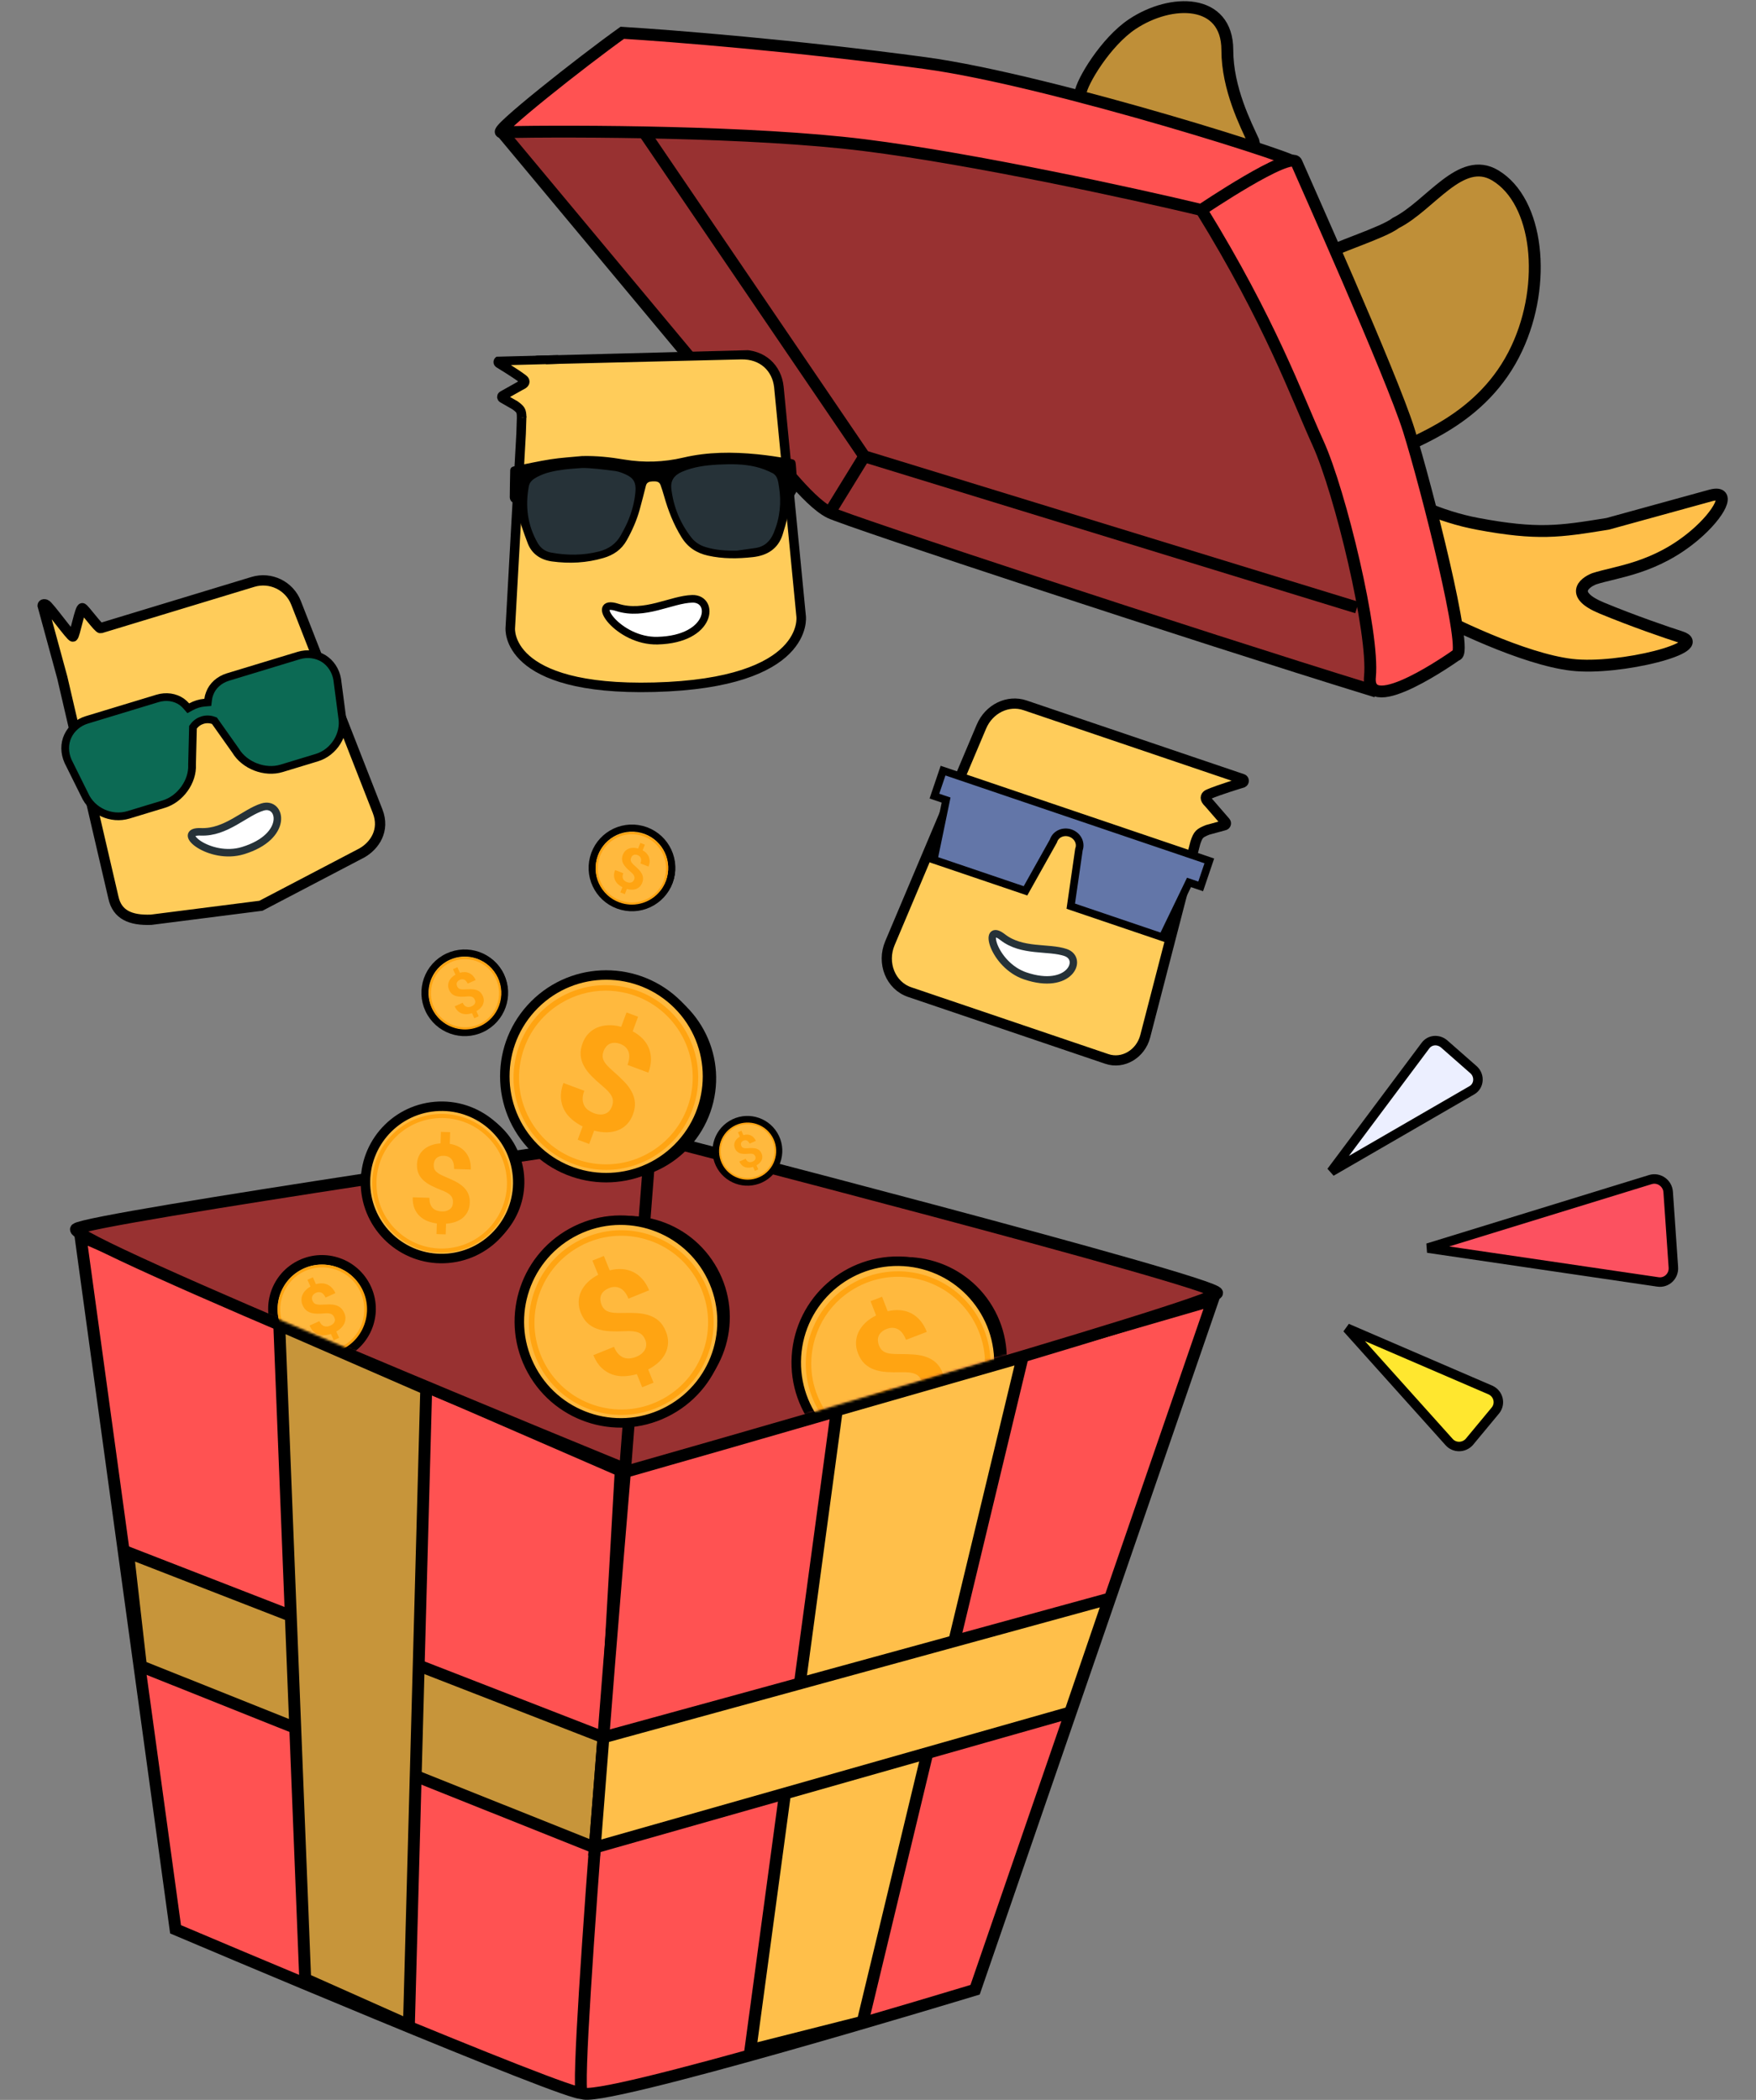 <svg width="740" height="885" viewBox="0 0 740 885" fill="none" xmlns="http://www.w3.org/2000/svg">
<rect x="0" y="0" width="740" height="885" fill="#808080" stroke="none"/>
<path d="M601.666 526.007L695.476 497.135C699.059 496.03 702.713 498.622 702.985 502.336L705.181 534.104C705.453 537.819 702.31 540.809 698.673 540.269L601.666 526.007Z" fill="#FC5160" stroke="black" stroke-width="4"/>
<path d="M567.629 559.768L610.726 607.806C612.958 610.266 616.854 610.215 619.129 607.76L630.188 594.43C632.5 591.568 631.453 587.372 628.112 585.835L567.629 559.768Z" fill="#FFE72F" stroke="black" stroke-width="4"/>
<path d="M561.004 493.775L600.717 440.654C602.586 438.162 606.095 437.87 608.567 439.942L621.074 450.933C623.711 453.43 623.318 457.698 620.287 459.469L561.004 493.775Z" fill="#ECEFFF" stroke="black" stroke-width="4"/>
<path d="M33.914 520.955L73.981 813.098C73.981 813.098 243.355 885.01 245.176 882.013C246.998 879.017 261.567 619.834 261.567 619.834L33.914 520.955Z" fill="#FF5252" stroke="black" stroke-width="5"/>
<path d="M511.088 547.921L263.4 619.833C263.4 619.833 241.525 877.518 245.177 882.012C249.699 887.578 410.92 838.566 410.92 838.566L511.088 547.921Z" fill="#FF5252" stroke="black" stroke-width="5"/>
<path d="M274.316 479C274.316 479 37.556 513.465 32.093 517.952C26.629 522.44 265.21 619.828 265.21 619.828C265.21 619.828 512.897 549.408 512.897 544.919C512.897 540.431 274.316 479 274.316 479Z" fill="#983131" stroke="black" stroke-width="5"/>
<path d="M274.318 479.008L263.391 619.836" stroke="black" stroke-width="5"/>
<path d="M254.281 732.196L53.945 654.291L59.409 702.232L250.638 778.639L254.281 732.196Z" fill="#C7953A" stroke="black" stroke-width="5"/>
<path d="M430.942 571.893L352.629 594.365L316.204 864.035L363.556 852.05L430.942 571.893Z" fill="#FFBF4A" stroke="black" stroke-width="5"/>
<path d="M179.609 585.375L117.688 558.408L128.615 834.071L172.324 853.547L179.609 585.375Z" fill="#C7953A" stroke="black" stroke-width="5"/>
<path d="M467.367 673.766L254.283 732.195L250.64 778.638L450.976 721.708L467.367 673.766Z" fill="#FFBF4A" stroke="black" stroke-width="5"/>
<path d="M477.144 10.182C465.969 17.635 455.896 34.468 455.289 39.324C457.11 50.251 461.117 73.561 462.574 79.389C464.031 85.217 491.107 101.244 504.462 108.529L546.351 168.629L588.239 190.484C594.917 185.627 624.85 177.597 639.233 146.774C651.982 119.456 648.34 84.853 630.127 73.925C615.557 65.183 602.809 86.67 588.239 93.955C582.775 98.204 562.742 104.158 555.457 108.529C546.351 113.992 544.529 90.316 537.244 79.389C531.417 70.647 528.745 62.391 528.138 59.355C525.103 52.678 517.211 37.396 517.211 21.107C517.211 -0.752 493.535 -0.75 477.144 10.182Z" fill="#BF8F38" stroke="black" stroke-width="5"/>
<path d="M622.692 220.767C606.363 217.71 591.647 210.384 588.241 206.869L597.702 255.357C610.846 262.648 642.173 277.82 662.329 280.183C682.484 282.547 721.301 272.618 708.204 268.449C702.746 266.712 688.467 261.842 675.008 256.262C661.549 250.681 667.294 245.702 671.849 243.911C681.109 240.915 697.516 239.653 714.154 225.57C724.704 216.64 729.952 206.49 721.13 208.746L677.481 220.767L676.782 220.88C657.399 224.004 648.04 225.513 622.692 220.767Z" fill="#FFBF4A" stroke="black" stroke-width="5"/>
<path d="M291.378 164.983C299.24 152.208 306.553 152.841 305.946 148.592L335.087 183.195C335.087 183.195 318.696 203.229 309.59 215.977C300.484 228.726 279.329 237.057 267.699 237.832C256.069 238.607 248.881 237.832 247.666 237.832C238.56 237.832 258.794 225.691 265.878 219.62C278.629 208.692 276.808 201.407 276.808 199.586C276.808 197.605 260.415 203.229 247.666 203.229C229.454 203.229 223.992 201.407 223.992 195.944C223.992 192.301 276.808 188.659 291.378 164.983Z" fill="#FFBF4A" stroke="black" stroke-width="5"/>
<path d="M349.663 215.978C356.948 219.62 504.467 268.186 577.316 290.648L584.601 254.224L553.64 148.592L511.752 81.207L457.115 66.637L342.378 48.425L231.283 42.961L213.07 57.531L322.344 188.659C325.987 191.088 339.889 211.091 349.663 215.978Z" fill="#983131" stroke="black" stroke-width="5"/>
<path d="M364.23 61.171C317.606 55.343 242.815 55.1 211.247 55.707C207.605 55.707 245.243 25.961 262.241 13.82C282.275 15.034 335.819 19.283 389.727 26.568C443.636 33.853 557.282 70.278 544.532 68.457L506.286 88.49C478.36 81.812 410.853 66.999 364.23 61.171Z" fill="#FF5252" stroke="black" stroke-width="5"/>
<path d="M593.704 181.354C586.419 158.042 548.678 73.919 546.352 68.457C544.027 62.995 506.285 88.471 506.285 88.471C535.425 135.819 546.352 166.78 555.458 186.813C564.818 207.404 579.134 266.947 577.313 285.16C575.492 303.372 613.738 276.058 613.738 276.058C619.201 276.058 600.989 204.666 593.704 181.354Z" fill="#FF5252" stroke="black" stroke-width="5"/>
<path d="M271.352 55.709L364.234 192.301L571.855 256.044" stroke="black" stroke-width="5"/>
<path d="M364.234 192.301L349.664 215.977" stroke="black" stroke-width="5"/>
<path d="M124.751 254.055L159.128 341.879C162.29 349.96 157.836 356.421 152.521 359.452L109.969 381.729L63.708 387.627C54.895 387.968 49.377 385.461 47.802 378.315L26.248 285.564L17.973 255.199C17.973 255.199 17.996 254.342 19.27 254.805C20.544 255.268 29.953 268.515 30.732 268.279C31.51 268.042 33.742 255.795 34.757 256.337C35.772 256.879 41.63 264.969 42.409 264.732L47.599 263.156L106.571 245.245C114.003 242.988 121.92 246.825 124.751 254.055Z" fill="#FFCC5A" stroke="black" stroke-width="4.339" stroke-miterlimit="10"/>
<g clip-path="url(#clip0_44_13)">
<path d="M35.705 335.007L35.691 334.976L35.676 334.946L28.705 320.899C27.071 317.255 27.088 313.434 28.576 310.244C30.084 307.01 32.975 304.489 36.561 303.4L66.339 294.356C70.009 293.241 73.725 293.792 76.583 295.774C77.281 296.298 77.917 296.858 78.483 297.513L79.343 298.506L80.495 297.875C82.299 296.887 84.264 296.292 86.252 296.125L87.568 296.014L87.731 294.704C87.838 293.84 88.055 293.031 88.378 292.225L88.383 292.211L88.388 292.197C89.606 288.982 92.382 286.447 96.118 285.312L125.896 276.268C129.48 275.18 133.281 275.666 136.331 277.511C139.309 279.357 141.442 282.534 142.097 286.25L144.185 302.209L144.19 302.244L144.196 302.279C145.457 309.474 140.763 317.102 133.543 319.295L118.653 323.817C111.626 325.951 103.059 322.639 99.282 316.36L99.251 316.308L99.216 316.259L90.667 304.176L90.369 303.754L89.881 303.582C86.902 302.529 83.523 303.555 81.633 306.087L81.323 306.502L81.31 307.02L80.931 322.193L80.93 322.255L80.933 322.317C81.291 329.285 76.069 336.75 69.023 338.89L54.134 343.412C46.88 345.615 38.774 341.892 35.705 335.007Z" fill="#0C6A54" stroke="black" stroke-width="3.254"/>
<path d="M110.642 340.11C103.162 342.382 95.26 351.013 84.646 350.573C73.4 350.106 88.346 362.754 102.349 358.501C121.798 352.594 118.681 337.669 110.642 340.11Z" fill="white" stroke="#263238" stroke-width="3.163"/>
</g>
<g clip-path="url(#clip1_44_13)">
<path d="M328.227 163.067L337.61 259.752C337.61 259.752 341.498 287.93 275.7 289.632C212.487 291.268 215.039 264.681 215.039 264.681L219.6 182.773L220.177 165.02C220.478 155.748 220.377 151.841 230.341 151.477C234.327 151.332 234.788 151.362 237.701 151.287L312.219 149.464C321.425 149.226 327.382 155.177 328.227 163.067Z" fill="#FFCC5A" stroke="black" stroke-width="4.012" stroke-miterlimit="10"/>
<path d="M210.584 151.972L230.111 151.466C230.134 177.186 219.845 175.903 219.845 175.903C219.77 173.017 219.428 172.592 217.04 170.82L211.804 167.817C211.382 167.581 211.389 166.991 211.808 166.754L219.17 162.619L220.296 162.022C221.499 161.266 221.28 160.444 220.549 159.86C220.54 159.856 220.535 159.848 220.526 159.843C217.401 157.41 210.182 153.053 210.182 153.053C209.743 152.683 210.002 151.987 210.584 151.972Z" fill="#FFCC5A"/>
<path d="M235.246 151.333L210.584 151.972C210.002 151.987 209.743 152.683 210.182 153.053C210.182 153.053 217.4 157.41 220.526 159.843C220.535 159.848 220.54 159.856 220.549 159.86C221.28 160.444 221.499 161.266 220.296 162.022L219.17 162.619L211.808 166.754C211.389 166.991 211.382 167.581 211.804 167.817L217.04 170.82C219.428 172.592 219.77 173.017 219.845 175.903" stroke="black" stroke-width="4.013" stroke-miterlimit="10"/>
<path d="M291.734 252.372C282.861 252.602 271.608 259.666 260.123 255.981C247.955 252.076 260.497 270.432 277.108 270.002C300.178 269.405 301.27 252.125 291.734 252.372Z" fill="white" stroke="black" stroke-width="3.21"/>
<path d="M228.39 197.446L219.772 204.879L219.896 209.681L221.849 223.248L226.633 232.737L236.033 234.897L252.04 234.483L262.04 228.884L268.098 215.376L269.353 201.994L265.206 196.494L252.338 194.424L238.465 194.783L228.39 197.446Z" fill="#263238" stroke="black" stroke-width="0.573"/>
<path d="M322.039 195.293L331.03 202.27L331.154 207.073L329.906 220.723L325.619 230.446L316.343 233.089L300.336 233.503L290.06 228.429L283.312 215.253L281.366 201.953L285.223 196.246L297.966 193.513L311.839 193.154L322.039 195.293Z" fill="#263238" stroke="black" stroke-width="0.573"/>
<path d="M332.457 193.303C328.02 192.592 323.559 191.881 319.08 191.446C308.645 190.415 298.238 190.434 287.942 192.853C279.706 194.793 271.401 195.058 263.029 193.673C257.163 192.673 251.256 192.05 245.295 192.204C240.863 192.644 236.402 192.885 232.002 193.575C226.831 194.384 221.72 195.543 216.579 196.552C215.586 196.753 215.025 197.268 215.003 198.345C214.951 202.101 214.823 205.859 214.821 209.639C214.838 210.289 215.237 211.23 215.768 211.517C216.782 212.117 216.954 212.988 217.253 213.932C218.932 218.995 220.488 224.136 222.438 229.092C224.202 233.602 228.007 235.982 232.591 236.614C239.905 237.602 247.209 237.262 254.343 235.15C258.529 233.916 261.891 231.676 264.109 227.713C266.4 223.624 268.286 219.37 269.543 214.882C270.504 211.502 271.314 208.077 272.199 204.675C272.584 203.163 273.777 202.932 275.073 202.873C276.445 202.838 277.817 202.827 278.384 204.465C278.897 205.953 279.41 207.467 279.824 208.983C281.555 215.121 283.828 220.995 287.214 226.44C289.845 230.702 293.551 233.084 298.321 234.163C304.598 235.577 310.91 235.489 317.232 234.8C323.28 234.143 327.899 231.32 329.815 225.287C331.384 220.34 332.575 215.253 333.944 210.261C334.08 209.732 334.467 209.272 334.729 208.764C335.156 207.927 335.933 207.081 335.937 206.255C335.902 202.977 335.717 199.702 335.433 196.455C335.19 193.808 335.088 193.711 332.457 193.303ZM267.793 207.067C267.435 211.557 266.248 215.843 264.483 219.969C263.659 221.868 262.658 223.696 261.657 225.524C259.63 229.206 256.492 231.365 252.425 232.421C245.73 234.122 239.016 234.12 232.27 232.893C229.738 232.433 227.829 231.03 226.548 228.785C222.287 221.311 221.281 213.302 222.861 204.925C223.235 202.988 224.68 201.924 226.28 201.057C229.874 199.112 233.824 198.409 237.804 197.88C240.267 197.566 242.735 197.452 245.2 197.238C245.178 197.339 245.223 197.137 245.2 197.238C248.403 197.155 254.677 197.894 259.361 198.524C260.839 198.736 262.327 199.348 263.716 199.963C267.024 201.455 268.074 203.43 267.793 207.067ZM326.029 224.634C324.548 228.152 322.135 230.417 318.281 230.968C315.695 231.335 313.083 231.703 310.497 232.07C306.057 232.16 301.681 231.873 297.405 230.582C294.965 229.844 292.909 228.545 291.335 226.533C286.636 220.497 283.813 213.636 282.917 206.05C282.502 202.531 284.091 200.287 287.374 198.85C292.261 196.721 297.436 196.087 302.67 195.801C308.004 195.538 313.37 195.499 318.569 196.766C320.98 197.355 323.375 198.269 325.576 199.414C327.727 200.535 327.914 202.933 328.269 205.101C329.367 211.832 328.662 218.333 326.029 224.634Z" fill="black"/>
</g>
<g clip-path="url(#clip2_44_13)">
<path d="M375.043 397.491L413.595 306.23C416.769 298.718 424.765 294.802 431.956 297.24L492.685 317.831L501.739 320.901L523.655 328.331C524.308 328.553 524.328 329.517 523.685 329.828C523.685 329.828 513.797 332.783 509.301 334.749C509.289 334.751 509.28 334.76 509.268 334.762C508.21 335.24 507.64 336.196 508.705 337.563L509.746 338.704L516.457 346.456C516.839 346.899 516.615 347.641 516.043 347.791L508.933 349.737C505.533 351.13 504.978 351.544 503.759 355.139L482.622 436.753C480.687 444.192 473.244 448.59 466.47 446.293L383.359 418.114C375.329 415.391 371.496 405.888 375.043 397.491Z" fill="#FFCC5A" stroke="black" stroke-width="3.072" stroke-miterlimit="10"/>
<path d="M375.027 397.497L413.579 306.236C416.753 298.723 424.749 294.808 431.941 297.246L492.67 317.837L501.724 320.907L523.639 328.337C524.292 328.559 524.312 329.522 523.669 329.834C523.669 329.834 513.781 332.789 509.285 334.755C509.273 334.757 509.264 334.766 509.252 334.768C508.195 335.246 507.624 336.202 508.689 337.569L509.73 338.71L516.441 346.462C516.823 346.905 516.599 347.647 516.028 347.797L508.918 349.743C505.517 351.136 504.962 351.55 503.743 355.145L482.606 436.759C480.672 444.198 473.229 448.596 466.454 446.299L383.343 418.119C375.313 415.397 371.48 405.894 375.027 397.497Z" stroke="black" stroke-width="4.291" stroke-miterlimit="10"/>
<path d="M449.042 401.431C441.831 398.986 430.677 401.337 422.524 394.966C413.885 388.217 418.542 406.71 432.042 411.287C450.792 417.644 456.792 404.059 449.042 401.431Z" fill="white" stroke="#263238" stroke-width="3.118"/>
<path d="M398.407 338.582L398.695 337.189L397.348 336.733L393.772 335.52L397.414 324.779L509.622 362.824L505.981 373.565L502.405 372.353L501.058 371.896L500.439 373.177L489.889 395.014L451.234 381.908L454.677 358.03L454.725 357.886C455.192 356.511 455.016 355.024 454.305 353.761C453.598 352.505 452.418 351.561 451.045 351.095C449.672 350.63 448.161 350.661 446.836 351.228C445.504 351.799 444.46 352.872 443.994 354.247L443.945 354.391L432.155 375.439L393.5 362.333L398.407 338.582Z" fill="#6376A8" stroke="black" stroke-width="3.219"/>
</g>
<path d="M217.561 444.415C223.128 421.497 246.232 407.416 269.151 412.983C292.069 418.551 306.15 441.655 300.583 464.573C295.015 487.492 271.911 501.573 248.993 496.005C226.051 490.438 211.97 467.334 217.561 444.415Z" fill="black"/>
<path d="M285.638 483.814C302.316 467.137 302.316 440.097 285.638 423.42C268.961 406.742 241.922 406.742 225.244 423.42C208.567 440.097 208.567 467.137 225.244 483.814C241.922 500.492 268.961 500.492 285.638 483.814Z" fill="#FFB93E" stroke="black" stroke-width="4"/>
<path d="M255.398 493.038C252.313 493.038 249.204 492.667 246.142 491.925C236.052 489.466 227.492 483.226 222.087 474.365C216.682 465.48 215.058 455.042 217.517 444.928C219.976 434.837 226.216 426.277 235.077 420.872C243.962 415.468 254.4 413.844 264.514 416.303C285.368 421.36 298.196 442.446 293.139 463.3C290.681 473.39 284.441 481.95 275.579 487.355C269.386 491.113 262.45 493.038 255.398 493.038ZM255.259 417.509C248.624 417.509 242.106 419.318 236.284 422.867C227.933 427.948 222.064 435.974 219.767 445.484C217.471 454.972 218.979 464.808 224.082 473.158C229.162 481.509 237.188 487.378 246.699 489.675C256.187 491.971 266.022 490.463 274.373 485.36C282.724 480.28 288.593 472.254 290.889 462.743C295.645 443.142 283.582 423.308 263.958 418.553C261.058 417.857 258.135 417.509 255.259 417.509Z" fill="#FFA412"/>
<path d="M257.854 466.36C258.155 465.571 258.294 464.829 258.294 464.133C258.294 463.437 258.132 462.765 257.807 462.092C257.483 461.419 256.995 460.723 256.346 460.004C255.696 459.285 254.861 458.52 253.864 457.685C252.124 456.246 250.593 454.831 249.271 453.486C247.925 452.117 246.858 450.725 246.093 449.287C245.304 447.849 244.84 446.364 244.701 444.787C244.562 443.21 244.84 441.493 245.513 439.66C246.116 438.06 246.928 436.691 247.995 435.601C249.062 434.488 250.292 433.652 251.707 433.049C253.122 432.469 254.699 432.145 256.392 432.075C258.086 432.005 259.895 432.237 261.774 432.748L264.024 426.693L268.895 428.503L266.622 434.65C268.292 435.531 269.684 436.575 270.867 437.805C272.027 439.034 272.909 440.38 273.488 441.864C274.068 443.349 274.347 444.949 274.324 446.666C274.3 448.383 273.929 450.192 273.233 452.071L264.442 448.8C265.277 446.527 265.416 444.648 264.836 443.163C264.256 441.679 263.119 440.612 261.426 439.985C260.521 439.637 259.686 439.475 258.921 439.498C258.155 439.498 257.483 439.66 256.903 439.939C256.3 440.217 255.812 440.635 255.372 441.168C254.954 441.702 254.606 442.305 254.351 443.001C254.096 443.697 253.957 444.369 253.957 445.019C253.957 445.668 254.096 446.318 254.421 446.991C254.745 447.663 255.232 448.359 255.905 449.078C256.578 449.821 257.436 450.633 258.48 451.537C260.173 452.999 261.681 454.437 263.003 455.806C264.326 457.174 265.393 458.589 266.158 460.027C266.947 461.466 267.411 462.973 267.55 464.551C267.689 466.128 267.411 467.822 266.738 469.654C266.112 471.324 265.277 472.693 264.21 473.806C263.143 474.92 261.89 475.755 260.475 476.312C259.06 476.892 257.506 477.17 255.789 477.216C254.073 477.24 252.286 477.008 250.384 476.497L248.297 482.134L243.448 480.325L245.536 474.734C243.912 473.946 242.428 472.971 241.059 471.811C239.69 470.652 238.6 469.329 237.788 467.798C236.976 466.291 236.489 464.574 236.373 462.672C236.257 460.77 236.605 458.705 237.44 456.432L246.232 459.703C245.722 461.048 245.513 462.231 245.536 463.275C245.583 464.319 245.814 465.224 246.232 465.989C246.65 466.755 247.23 467.404 247.949 467.914C248.668 468.425 249.456 468.842 250.268 469.144C251.219 469.492 252.101 469.677 252.913 469.701C253.725 469.724 254.444 469.608 255.093 469.353C255.743 469.097 256.3 468.726 256.763 468.216C257.227 467.659 257.599 467.056 257.854 466.36Z" fill="#FFA412"/>
<path d="M302.241 534.559C290.851 513.891 264.87 506.375 244.225 517.765C223.556 529.154 216.064 555.135 227.43 575.78C238.82 596.449 264.801 603.941 285.446 592.575C306.114 581.185 313.63 555.205 302.241 534.559Z" fill="black"/>
<path d="M298.967 536.344C287.577 515.676 261.597 508.16 240.951 519.55C220.283 530.939 212.79 556.92 224.157 577.565C235.547 598.234 261.527 605.75 282.172 594.36C302.841 582.993 310.357 557.013 298.967 536.344Z" fill="#FFB93E" stroke="black" stroke-width="4"/>
<path d="M261.849 596.331C258.207 596.331 254.565 595.821 250.97 594.777C240.995 591.878 232.714 585.29 227.703 576.173C222.716 567.103 221.533 556.572 224.432 546.597C227.332 536.622 233.92 528.341 243.036 523.331C252.129 518.32 262.661 517.137 272.636 520.037C282.61 522.936 290.892 529.524 295.902 538.641C306.271 557.43 299.405 581.137 280.615 591.507C274.747 594.708 268.344 596.331 261.849 596.331ZM261.756 520.802C255.655 520.802 249.624 522.333 244.15 525.372C226.474 535.115 220.025 557.407 229.768 575.083C234.477 583.643 242.248 589.86 251.642 592.574C261.037 595.288 270.919 594.197 279.479 589.465C297.155 579.722 303.604 557.43 293.861 539.754C289.152 531.194 281.381 524.978 271.986 522.264C268.599 521.289 265.166 520.802 261.756 520.802Z" fill="#FFA412"/>
<path d="M271.944 564.715C271.62 563.926 271.225 563.277 270.785 562.79C270.321 562.279 269.741 561.885 269.045 561.607C268.349 561.328 267.514 561.143 266.563 561.05C265.612 560.957 264.475 560.957 263.176 561.027C260.926 561.143 258.838 561.143 256.936 561.027C255.034 560.934 253.294 560.609 251.74 560.076C250.186 559.542 248.84 558.753 247.657 557.686C246.497 556.619 245.523 555.181 244.781 553.348C244.131 551.771 243.83 550.194 243.853 548.663C243.876 547.132 244.224 545.67 244.874 544.278C245.523 542.887 246.451 541.588 247.657 540.405C248.863 539.198 250.348 538.154 252.088 537.25L249.652 531.265L254.477 529.316L256.936 535.394C258.745 534.907 260.508 534.745 262.178 534.86C263.872 534.976 265.426 535.394 266.841 536.09C268.279 536.786 269.555 537.783 270.692 539.059C271.828 540.335 272.779 541.912 273.545 543.791L264.846 547.317C263.941 545.09 262.758 543.606 261.32 542.91C259.882 542.214 258.328 542.191 256.658 542.863C255.753 543.235 255.034 543.675 254.477 544.186C253.92 544.696 253.526 545.276 253.294 545.879C253.062 546.482 252.946 547.132 252.992 547.804C253.039 548.477 253.201 549.173 253.48 549.846C253.758 550.542 254.106 551.122 254.547 551.586C254.964 552.073 255.521 552.444 256.217 552.722C256.913 553.001 257.725 553.186 258.722 553.279C259.696 553.372 260.879 553.395 262.271 553.348C264.521 553.279 266.586 553.302 268.488 553.418C270.39 553.534 272.13 553.859 273.661 554.392C275.215 554.926 276.561 555.715 277.744 556.782C278.903 557.849 279.855 559.287 280.597 561.096C281.27 562.743 281.571 564.321 281.525 565.852C281.478 567.383 281.13 568.844 280.481 570.213C279.831 571.581 278.88 572.857 277.628 574.04C276.398 575.223 274.89 576.244 273.151 577.149L275.401 582.716L270.622 584.664L268.372 579.12C266.632 579.631 264.869 579.909 263.106 580.002C261.32 580.071 259.627 579.839 257.98 579.26C256.356 578.703 254.848 577.752 253.48 576.453C252.111 575.154 250.974 573.367 250.046 571.141L258.745 567.615C259.279 568.937 259.928 569.958 260.647 570.7C261.39 571.442 262.155 571.952 262.99 572.231C263.825 572.509 264.684 572.602 265.565 572.486C266.447 572.37 267.305 572.161 268.117 571.813C269.068 571.419 269.833 570.978 270.46 570.445C271.063 569.911 271.527 569.331 271.852 568.705C272.153 568.079 272.316 567.429 272.316 566.733C272.362 566.084 272.223 565.411 271.944 564.715Z" fill="#FFA412"/>
<path d="M220.857 495.31C219.326 477.658 203.784 464.574 186.108 466.105C168.455 467.636 155.372 483.178 156.903 500.854C158.434 518.507 173.976 531.59 191.652 530.059C209.328 528.528 222.388 512.963 220.857 495.31Z" fill="black"/>
<path d="M218.076 495.543C216.545 477.89 201.003 464.807 183.327 466.338C165.674 467.869 152.591 483.411 154.122 501.087C155.653 518.74 171.195 531.823 188.871 530.292C206.524 528.761 219.607 513.195 218.076 495.543Z" fill="#FFB93E" stroke="black" stroke-width="4"/>
<path d="M186.113 527.923C171.128 527.923 158.323 516.418 157.001 501.201C155.609 485.148 167.556 470.929 183.608 469.56C191.379 468.887 198.964 471.276 204.949 476.31C210.934 481.344 214.599 488.396 215.272 496.167C216.664 512.219 204.717 526.439 188.665 527.807C187.807 527.9 186.971 527.923 186.113 527.923ZM158.741 501.061C160.04 516.163 173.401 527.39 188.502 526.091C203.604 524.792 214.831 511.43 213.532 496.329C212.906 489.022 209.449 482.388 203.836 477.656C198.222 472.923 191.077 470.673 183.77 471.3C168.669 472.599 157.442 485.96 158.741 501.061Z" fill="#FFA412"/>
<path d="M190.889 506.795C190.913 506.168 190.843 505.588 190.681 505.101C190.518 504.614 190.24 504.173 189.846 503.756C189.451 503.361 188.941 502.967 188.315 502.619C187.688 502.271 186.9 501.923 185.995 501.575C184.417 500.972 182.979 500.323 181.703 499.673C180.428 499.024 179.337 498.281 178.433 497.446C177.528 496.611 176.832 495.66 176.368 494.57C175.881 493.48 175.672 492.204 175.719 490.719C175.765 489.443 176.02 488.26 176.507 487.216C176.994 486.172 177.667 485.268 178.549 484.502C179.43 483.737 180.451 483.134 181.657 482.693C182.863 482.229 184.185 481.974 185.647 481.881L185.809 477.033L189.706 477.149L189.544 482.067C190.936 482.299 192.188 482.693 193.325 483.296C194.439 483.899 195.39 484.641 196.155 485.569C196.921 486.497 197.501 487.564 197.895 488.794C198.289 490.023 198.452 491.392 198.405 492.9L191.353 492.668C191.4 490.858 191.052 489.49 190.286 488.562C189.521 487.634 188.454 487.147 187.085 487.1C186.343 487.077 185.716 487.17 185.183 487.355C184.649 487.541 184.209 487.819 183.861 488.144C183.513 488.492 183.234 488.91 183.072 489.374C182.886 489.861 182.794 490.371 182.77 490.928C182.747 491.485 182.817 491.995 182.956 492.459C183.095 492.923 183.374 493.34 183.768 493.735C184.162 494.129 184.673 494.5 185.322 494.871C185.972 495.242 186.784 495.614 187.735 496.008C189.289 496.657 190.704 497.307 191.98 497.957C193.255 498.606 194.346 499.372 195.25 500.207C196.155 501.042 196.851 502.016 197.315 503.106C197.802 504.197 198.011 505.472 197.964 506.934C197.918 508.256 197.663 509.439 197.153 510.483C196.665 511.527 195.97 512.408 195.111 513.174C194.23 513.916 193.209 514.496 191.98 514.937C190.773 515.377 189.428 515.633 187.967 515.725L187.827 520.226L183.953 520.11L184.093 515.633C182.747 515.447 181.448 515.122 180.196 514.635C178.943 514.148 177.853 513.452 176.902 512.571C175.951 511.689 175.208 510.576 174.651 509.277C174.118 507.954 173.863 506.4 173.932 504.591L180.984 504.823C180.961 505.89 181.077 506.795 181.355 507.514C181.634 508.233 182.028 508.836 182.515 509.277C183.002 509.717 183.559 510.042 184.209 510.228C184.835 510.413 185.508 510.529 186.157 510.552C186.923 510.576 187.595 510.506 188.175 510.32C188.755 510.135 189.242 509.88 189.66 509.555C190.054 509.23 190.356 508.813 190.588 508.349C190.75 507.885 190.866 507.351 190.889 506.795Z" fill="#FFA412"/>
<path d="M211.485 409.018C206.73 401.084 196.407 398.509 188.474 403.265C180.54 408.02 177.965 418.343 182.721 426.276C187.476 434.21 197.799 436.784 205.732 432.029C213.689 427.274 216.264 416.974 211.485 409.018Z" fill="black"/>
<path d="M210.235 409.783C205.48 401.85 195.157 399.275 187.224 404.031C179.29 408.786 176.715 419.109 181.471 427.042C186.226 434.975 196.549 437.55 204.482 432.795C212.439 428.016 215.014 417.717 210.235 409.783Z" fill="#FFB93E" stroke="black" stroke-width="3"/>
<path d="M195.989 433.862C190.793 433.862 185.712 431.218 182.859 426.439C178.521 419.225 180.887 409.807 188.102 405.469C195.339 401.131 204.734 403.474 209.072 410.711C211.183 414.214 211.786 418.32 210.788 422.287C209.791 426.253 207.332 429.594 203.829 431.682C201.37 433.143 198.656 433.862 195.989 433.862ZM183.625 425.975C187.707 432.772 196.545 434.975 203.342 430.916C206.636 428.944 208.956 425.813 209.884 422.078C210.812 418.343 210.232 414.493 208.26 411.199C204.177 404.402 195.339 402.198 188.542 406.258C181.769 410.317 179.565 419.178 183.625 425.975Z" fill="#FFA412"/>
<path d="M200.055 421.29C199.916 420.988 199.753 420.733 199.568 420.548C199.382 420.362 199.15 420.2 198.872 420.107C198.593 420.014 198.269 419.945 197.897 419.921C197.526 419.898 197.086 419.921 196.575 419.968C195.694 420.037 194.882 420.084 194.116 420.061C193.374 420.037 192.678 419.945 192.075 419.759C191.472 419.573 190.915 419.272 190.451 418.877C189.987 418.483 189.57 417.926 189.268 417.207C188.99 416.604 188.851 415.978 188.851 415.375C188.851 414.772 188.943 414.192 189.199 413.635C189.431 413.078 189.779 412.568 190.242 412.081C190.706 411.594 191.263 411.153 191.936 410.782L190.892 408.462L192.748 407.627L193.792 409.97C194.488 409.761 195.183 409.668 195.856 409.691C196.529 409.715 197.132 409.854 197.712 410.109C198.292 410.364 198.802 410.735 199.266 411.222C199.73 411.71 200.124 412.313 200.449 413.032L197.086 414.54C196.691 413.681 196.204 413.125 195.647 412.869C195.067 412.614 194.464 412.638 193.815 412.916C193.467 413.078 193.188 413.264 192.98 413.473C192.771 413.681 192.632 413.913 192.539 414.145C192.446 414.377 192.423 414.632 192.446 414.911C192.469 415.166 192.539 415.444 192.655 415.7C192.771 415.955 192.933 416.187 193.096 416.372C193.281 416.558 193.49 416.697 193.768 416.79C194.047 416.883 194.372 416.952 194.766 416.975C195.16 416.999 195.624 416.999 196.158 416.952C197.039 416.906 197.851 416.883 198.593 416.883C199.336 416.906 200.032 416.999 200.635 417.184C201.261 417.37 201.795 417.671 202.258 418.066C202.722 418.46 203.117 419.017 203.442 419.713C203.72 420.339 203.882 420.965 203.882 421.568C203.882 422.171 203.766 422.751 203.534 423.308C203.302 423.865 202.931 424.375 202.467 424.862C202.003 425.349 201.423 425.767 200.751 426.138L201.725 428.295L199.869 429.131L198.918 426.996C198.245 427.228 197.55 427.368 196.854 427.414C196.158 427.46 195.485 427.391 194.835 427.205C194.186 426.996 193.583 426.672 193.026 426.161C192.469 425.674 192.005 424.978 191.611 424.12L194.975 422.612C195.207 423.123 195.462 423.517 195.763 423.795C196.065 424.074 196.366 424.259 196.714 424.352C197.039 424.445 197.387 424.468 197.735 424.422C198.083 424.375 198.408 424.259 198.733 424.12C199.104 423.958 199.405 423.772 199.637 423.54C199.869 423.331 200.055 423.099 200.148 422.844C200.264 422.589 200.31 422.334 200.31 422.055C200.24 421.824 200.171 421.568 200.055 421.29Z" fill="#FFA412"/>
<path d="M271.937 349.887C262.959 347.567 253.82 352.949 251.5 361.926C249.18 370.903 254.562 380.043 263.539 382.362C272.516 384.682 281.656 379.3 283.976 370.323C286.295 361.369 280.914 352.23 271.937 349.887Z" fill="black"/>
<path d="M270.522 349.539C261.545 347.219 252.406 352.601 250.086 361.578C247.766 370.555 253.148 379.695 262.125 382.015C271.102 384.334 280.242 378.953 282.562 369.976C284.881 360.998 279.5 351.859 270.522 349.539Z" fill="#FFB93E" stroke="black" stroke-width="3"/>
<path d="M266.276 381.248C265 381.248 263.724 381.086 262.449 380.761C258.505 379.741 255.188 377.235 253.1 373.709C251.036 370.183 250.456 366.078 251.476 362.134C252.497 358.191 255.002 354.873 258.528 352.786C262.054 350.721 266.16 350.141 270.104 351.162C274.047 352.183 277.364 354.688 279.452 358.214C281.516 361.74 282.096 365.846 281.076 369.789C279.29 376.655 273.073 381.248 266.276 381.248ZM266.253 351.579C263.724 351.579 261.219 352.252 258.992 353.574C255.675 355.523 253.332 358.631 252.381 362.366C251.43 366.078 251.964 369.951 253.912 373.269C255.861 376.586 258.969 378.929 262.704 379.88C263.91 380.181 265.116 380.344 266.299 380.344C272.678 380.344 278.547 376.052 280.217 369.58C282.212 361.902 277.573 354.062 269.918 352.067C268.665 351.742 267.459 351.579 266.253 351.579Z" fill="#FFA412"/>
<path d="M267.202 370.786C267.318 370.485 267.387 370.183 267.387 369.928C267.387 369.649 267.341 369.394 267.202 369.116C267.086 368.838 266.9 368.559 266.645 368.281C266.39 368.002 266.065 367.701 265.671 367.353C264.998 366.773 264.395 366.216 263.884 365.683C263.374 365.126 262.956 364.593 262.655 364.013C262.353 363.456 262.191 362.853 262.145 362.226C262.098 361.6 262.214 360.927 262.493 360.208C262.748 359.582 263.072 359.048 263.49 358.631C263.908 358.213 264.395 357.865 264.975 357.657C265.531 357.425 266.158 357.309 266.807 357.309C267.48 357.285 268.176 357.401 268.918 357.61L269.846 355.244L271.748 355.986L270.82 358.376C271.47 358.724 272.026 359.141 272.467 359.628C272.908 360.116 273.256 360.649 273.465 361.229C273.673 361.809 273.789 362.435 273.766 363.108C273.743 363.781 273.581 364.477 273.302 365.219L269.869 363.873C270.217 362.992 270.264 362.25 270.055 361.67C269.823 361.09 269.382 360.649 268.733 360.394C268.385 360.255 268.06 360.185 267.758 360.185C267.457 360.185 267.202 360.231 266.97 360.347C266.738 360.463 266.529 360.603 266.366 360.811C266.204 361.02 266.065 361.252 265.949 361.531C265.833 361.809 265.786 362.064 265.786 362.319C265.786 362.574 265.833 362.83 265.949 363.085C266.065 363.34 266.25 363.618 266.506 363.92C266.761 364.221 267.086 364.546 267.503 364.894C268.153 365.474 268.756 366.054 269.266 366.587C269.776 367.144 270.194 367.701 270.472 368.258C270.774 368.838 270.936 369.417 270.983 370.044C271.029 370.67 270.913 371.32 270.635 372.039C270.38 372.688 270.032 373.222 269.614 373.663C269.196 374.08 268.686 374.405 268.129 374.637C267.573 374.846 266.946 374.962 266.274 374.962C265.601 374.962 264.905 374.869 264.163 374.637L263.304 376.841L261.425 376.098L262.284 373.918C261.657 373.593 261.078 373.199 260.544 372.735C260.01 372.271 259.593 371.737 259.291 371.134C258.967 370.531 258.804 369.858 258.758 369.116C258.711 368.374 258.874 367.562 259.222 366.68L262.655 368.026C262.446 368.559 262.353 369.023 262.353 369.417C262.353 369.835 262.446 370.183 262.609 370.485C262.771 370.786 263.003 371.041 263.281 371.25C263.56 371.459 263.861 371.621 264.186 371.76C264.557 371.9 264.905 371.992 265.23 371.992C265.555 372.016 265.833 371.969 266.088 371.876C266.343 371.784 266.575 371.644 266.761 371.436C266.946 371.273 267.086 371.041 267.202 370.786Z" fill="#FFA412"/>
<path d="M304.65 491.204C300.892 484.941 302.933 476.845 309.173 473.088C315.437 469.33 323.532 471.371 327.29 477.611C331.048 483.874 329.007 491.97 322.767 495.728C316.504 499.486 308.385 497.468 304.65 491.204Z" fill="black"/>
<path d="M303.65 491.807C299.892 485.544 301.933 477.448 308.173 473.691C314.437 469.933 322.532 471.974 326.29 478.214C330.048 484.477 328.007 492.573 321.767 496.331C315.504 500.089 307.408 498.047 303.65 491.807Z" fill="#FFB93E" stroke="black" stroke-width="3"/>
<path d="M315.085 497.168C311.003 497.168 306.99 495.08 304.739 491.322C301.329 485.639 303.185 478.216 308.868 474.806C314.552 471.396 321.975 473.252 325.385 478.935C328.795 484.618 326.939 492.041 321.256 495.451C319.307 496.611 317.173 497.168 315.085 497.168ZM305.343 490.951C308.544 496.309 315.526 498.049 320.861 494.825C326.22 491.624 327.96 484.641 324.735 479.306C321.534 473.948 314.552 472.208 309.216 475.432C303.881 478.657 302.141 485.616 305.343 490.951Z" fill="#FFA412"/>
<path d="M318.267 487.285C318.151 487.053 318.035 486.844 317.873 486.705C317.734 486.542 317.548 486.45 317.316 486.357C317.107 486.287 316.829 486.241 316.551 486.218C316.249 486.195 315.901 486.218 315.507 486.241C314.811 486.31 314.161 486.334 313.581 486.31C312.978 486.31 312.445 486.218 311.958 486.079C311.47 485.939 311.053 485.707 310.682 485.383C310.311 485.058 309.986 484.64 309.754 484.084C309.545 483.596 309.429 483.132 309.406 482.645C309.406 482.181 309.499 481.717 309.661 481.277C309.847 480.836 310.125 480.418 310.473 480.047C310.844 479.653 311.285 479.328 311.795 479.027L310.983 477.194L312.445 476.545L313.28 478.4C313.837 478.238 314.37 478.168 314.904 478.168C315.437 478.192 315.901 478.284 316.365 478.493C316.806 478.702 317.223 478.98 317.594 479.375C317.966 479.769 318.267 480.233 318.522 480.813L315.878 481.996C315.576 481.323 315.182 480.882 314.741 480.674C314.277 480.465 313.813 480.488 313.303 480.72C313.025 480.836 312.816 480.998 312.653 481.161C312.491 481.323 312.375 481.509 312.305 481.694C312.236 481.88 312.213 482.089 312.236 482.297C312.259 482.506 312.305 482.715 312.398 482.924C312.491 483.132 312.607 483.318 312.746 483.457C312.885 483.596 313.071 483.712 313.28 483.782C313.489 483.852 313.744 483.898 314.068 483.921C314.393 483.944 314.741 483.921 315.159 483.898C315.855 483.852 316.481 483.828 317.084 483.852C317.664 483.875 318.221 483.944 318.708 484.084C319.195 484.223 319.613 484.455 319.984 484.779C320.355 485.104 320.656 485.522 320.912 486.079C321.144 486.589 321.26 487.076 321.26 487.54C321.26 488.027 321.167 488.468 320.981 488.909C320.796 489.349 320.517 489.744 320.146 490.115C319.775 490.486 319.334 490.834 318.801 491.135L319.566 492.829L318.105 493.478L317.339 491.785C316.806 491.971 316.272 492.063 315.715 492.11C315.159 492.156 314.625 492.087 314.115 491.947C313.605 491.785 313.117 491.53 312.7 491.135C312.259 490.741 311.888 490.208 311.586 489.535L314.231 488.352C314.416 488.746 314.625 489.071 314.857 489.28C315.089 489.488 315.344 489.651 315.599 489.72C315.855 489.79 316.133 489.813 316.388 489.767C316.667 489.72 316.922 489.651 317.177 489.535C317.455 489.396 317.71 489.256 317.873 489.094C318.058 488.932 318.198 488.746 318.29 488.537C318.383 488.352 318.43 488.143 318.406 487.934C318.43 487.702 318.36 487.494 318.267 487.285Z" fill="#FFA412"/>
<mask id="mask0_44_13" style="mask-type:alpha" maskUnits="userSpaceOnUse" x="299" y="485" width="151" height="117">
<rect x="299.508" y="523.107" width="132" height="81.315" transform="rotate(-16.422 299.508 523.107)" fill="#C4C4C4"/>
</mask>
<g mask="url(#mask0_44_13)">
<path d="M343.757 592.411C332.765 571.544 340.769 545.698 361.636 534.706C382.503 523.714 408.349 531.719 419.341 552.585C430.333 573.452 422.328 599.298 401.462 610.29C380.577 621.298 354.732 613.293 343.757 592.411Z" fill="black"/>
<path d="M420.871 576.901C422.339 553.361 404.446 533.089 380.906 531.621C357.366 530.154 337.094 548.047 335.626 571.587C334.159 595.126 352.052 615.399 375.591 616.866C399.131 618.334 419.403 600.441 420.871 576.901Z" fill="#FFB93E" stroke="black" stroke-width="4"/>
<path d="M404.298 603.828C401.985 605.87 399.409 607.649 396.622 609.118C387.429 613.952 376.883 614.938 366.967 611.871C357.035 608.787 348.91 602.035 344.061 592.825C339.227 583.633 338.241 573.086 341.308 563.17C344.392 553.239 351.144 545.114 360.354 540.264C379.335 530.256 402.906 537.576 412.915 556.557C417.749 565.75 418.735 576.297 415.668 586.213C413.511 593.129 409.585 599.162 404.298 603.828ZM354.213 547.293C349.239 551.684 345.549 557.354 343.533 563.868C340.633 573.202 341.544 583.104 346.116 591.754C350.673 600.387 358.312 606.763 367.664 609.647C376.999 612.546 386.9 611.635 395.55 607.063C404.183 602.506 410.559 594.868 413.443 585.515C416.343 576.18 415.431 566.279 410.86 557.629C401.454 539.786 379.286 532.899 361.426 542.32C358.791 543.717 356.37 545.39 354.213 547.293Z" fill="#FFA412"/>
<path d="M388.487 582.2C388.191 581.409 387.804 580.761 387.344 580.239C386.883 579.717 386.317 579.32 385.628 579.031C384.939 578.742 384.114 578.542 383.151 578.433C382.188 578.323 381.055 578.302 379.755 578.336C377.499 578.409 375.414 578.361 373.533 578.228C371.618 578.092 369.897 577.754 368.372 577.183C366.829 576.626 365.499 575.82 364.35 574.73C363.202 573.639 362.275 572.168 361.567 570.349C360.96 568.75 360.663 567.186 360.741 565.663C360.804 564.122 361.174 562.682 361.835 561.294C362.512 559.923 363.48 558.635 364.704 557.463C365.927 556.29 367.437 555.266 369.184 554.406L366.864 548.378L371.714 546.511L374.077 552.624C375.913 552.179 377.647 552.041 379.348 552.18C381.031 552.334 382.582 552.759 383.999 553.489C385.416 554.218 386.684 555.234 387.803 556.536C388.921 557.838 389.84 559.441 390.562 561.31L381.806 564.675C380.928 562.418 379.789 560.918 378.372 560.188C376.955 559.459 375.396 559.411 373.712 560.062C372.804 560.4 372.07 560.831 371.512 561.355C370.938 561.861 370.541 562.428 370.29 563.021C370.022 563.628 369.933 564.264 369.956 564.956C369.996 565.632 370.134 566.314 370.403 567.005C370.672 567.695 371.013 568.292 371.443 568.779C371.873 569.266 372.407 569.661 373.096 569.95C373.784 570.24 374.61 570.439 375.59 570.533C376.586 570.644 377.767 570.685 379.148 570.673C381.385 570.648 383.467 570.728 385.364 570.879C387.261 571.031 388.997 571.385 390.523 571.957C392.066 572.513 393.411 573.337 394.56 574.427C395.708 575.518 396.62 576.972 397.328 578.791C397.964 580.457 398.243 582.036 398.18 583.577C398.117 585.118 397.73 586.573 397.038 587.927C396.361 589.298 395.38 590.535 394.123 591.706C392.852 592.859 391.359 593.867 389.595 594.743L391.76 600.351L386.928 602.203L384.794 596.63C383.054 597.113 381.297 597.365 379.503 597.401C377.709 597.437 376.017 597.167 374.395 596.557C372.789 595.963 371.288 594.999 369.942 593.649C368.596 592.3 367.491 590.522 366.613 588.265L375.368 584.899C375.876 586.246 376.502 587.271 377.211 588.038C377.936 588.79 378.709 589.315 379.528 589.613C380.348 589.91 381.213 590.013 382.089 589.92C382.966 589.827 383.834 589.618 384.642 589.307C385.585 588.938 386.369 588.494 386.993 587.974C387.617 587.454 388.08 586.892 388.398 586.271C388.716 585.649 388.888 585.003 388.898 584.313C388.877 583.589 388.756 582.891 388.487 582.2Z" fill="#FFA412"/>
</g>
<mask id="mask1_44_13" style="mask-type:alpha" maskUnits="userSpaceOnUse" x="101" y="509" width="75" height="65">
<rect x="119.086" y="509" width="61" height="44" transform="rotate(22.854 119.086 509)" fill="#C4C4C4"/>
</mask>
<g mask="url(#mask1_44_13)">
<path d="M154.962 540.037C149.098 530.253 136.367 527.078 126.584 532.942C116.8 538.807 113.625 551.537 119.489 561.321C125.354 571.104 138.084 574.28 147.867 568.415C157.68 562.551 160.855 549.849 154.962 540.037Z" fill="black"/>
<path d="M153.415 540.981C147.551 531.197 134.821 528.022 125.037 533.887C115.253 539.751 112.078 552.481 117.942 562.265C123.807 572.048 136.537 575.224 146.321 569.359C156.133 563.466 159.308 550.765 153.415 540.981Z" fill="#FFB93E" stroke="black" stroke-width="4"/>
<path d="M135.848 570.676C129.44 570.676 123.175 567.414 119.656 561.521C114.306 552.624 117.224 541.01 126.121 535.66C135.047 530.311 146.632 533.2 151.982 542.126C154.585 546.445 155.329 551.509 154.099 556.401C152.869 561.292 149.836 565.412 145.517 567.986C142.484 569.789 139.137 570.676 135.848 570.676ZM120.6 560.949C125.635 569.331 136.534 572.049 144.916 567.042C148.978 564.611 151.839 560.749 152.983 556.143C154.127 551.537 153.412 546.789 150.981 542.726C145.946 534.345 135.047 531.627 126.665 536.633C118.311 541.639 115.594 552.567 120.6 560.949Z" fill="#FFA412"/>
<path d="M140.856 555.171C140.685 554.8 140.484 554.485 140.256 554.256C140.027 554.027 139.741 553.827 139.397 553.712C139.054 553.598 138.654 553.512 138.196 553.484C137.738 553.455 137.195 553.484 136.565 553.541C135.478 553.627 134.477 553.684 133.533 553.655C132.617 553.627 131.759 553.512 131.015 553.283C130.272 553.054 129.585 552.683 129.013 552.196C128.441 551.71 127.926 551.023 127.554 550.137C127.211 549.393 127.039 548.62 127.039 547.877C127.039 547.133 127.153 546.418 127.468 545.731C127.754 545.044 128.183 544.415 128.755 543.814C129.328 543.214 130.014 542.67 130.844 542.212L129.556 539.352L131.845 538.322L133.132 541.211C133.991 540.954 134.849 540.839 135.678 540.868C136.508 540.896 137.252 541.068 137.967 541.383C138.682 541.697 139.311 542.155 139.884 542.756C140.456 543.357 140.942 544.1 141.343 544.987L137.195 546.847C136.708 545.788 136.107 545.102 135.421 544.787C134.706 544.472 133.962 544.501 133.161 544.844C132.732 545.045 132.389 545.273 132.131 545.531C131.874 545.788 131.702 546.074 131.588 546.36C131.473 546.646 131.445 546.961 131.473 547.304C131.502 547.619 131.588 547.962 131.731 548.277C131.874 548.592 132.074 548.878 132.274 549.107C132.503 549.336 132.76 549.507 133.104 549.622C133.447 549.736 133.848 549.822 134.334 549.85C134.82 549.879 135.392 549.879 136.05 549.822C137.137 549.765 138.139 549.736 139.054 549.736C139.969 549.765 140.828 549.879 141.571 550.108C142.344 550.337 143.002 550.709 143.574 551.195C144.146 551.681 144.632 552.368 145.033 553.226C145.376 553.999 145.576 554.771 145.576 555.515C145.576 556.258 145.433 556.974 145.147 557.66C144.861 558.347 144.404 558.976 143.831 559.577C143.259 560.178 142.544 560.693 141.714 561.15L142.916 563.811L140.627 564.841L139.455 562.209C138.625 562.495 137.767 562.666 136.908 562.724C136.05 562.781 135.221 562.695 134.42 562.466C133.619 562.209 132.875 561.808 132.188 561.179C131.502 560.578 130.93 559.72 130.443 558.661L134.591 556.802C134.877 557.431 135.192 557.918 135.564 558.261C135.936 558.604 136.308 558.833 136.737 558.948C137.137 559.062 137.566 559.091 137.996 559.033C138.425 558.976 138.825 558.833 139.226 558.661C139.683 558.461 140.055 558.232 140.341 557.946C140.627 557.689 140.856 557.403 140.971 557.088C141.114 556.773 141.171 556.459 141.171 556.115C141.085 555.829 140.999 555.515 140.856 555.171Z" fill="#FFA412"/>
</g>
<defs>
<clipPath id="clip0_44_13">
<rect width="134.769" height="80.862" fill="white" transform="translate(14.899 303.671) rotate(-16.894)"/>
</clipPath>
<clipPath id="clip1_44_13">
<rect width="131.322" height="144.286" fill="white" transform="translate(207 150.396) rotate(-1.482)"/>
</clipPath>
<clipPath id="clip2_44_13">
<rect width="138.034" height="138.034" fill="white" transform="translate(404.32 283) rotate(18.73)"/>
</clipPath>
</defs>
</svg>

